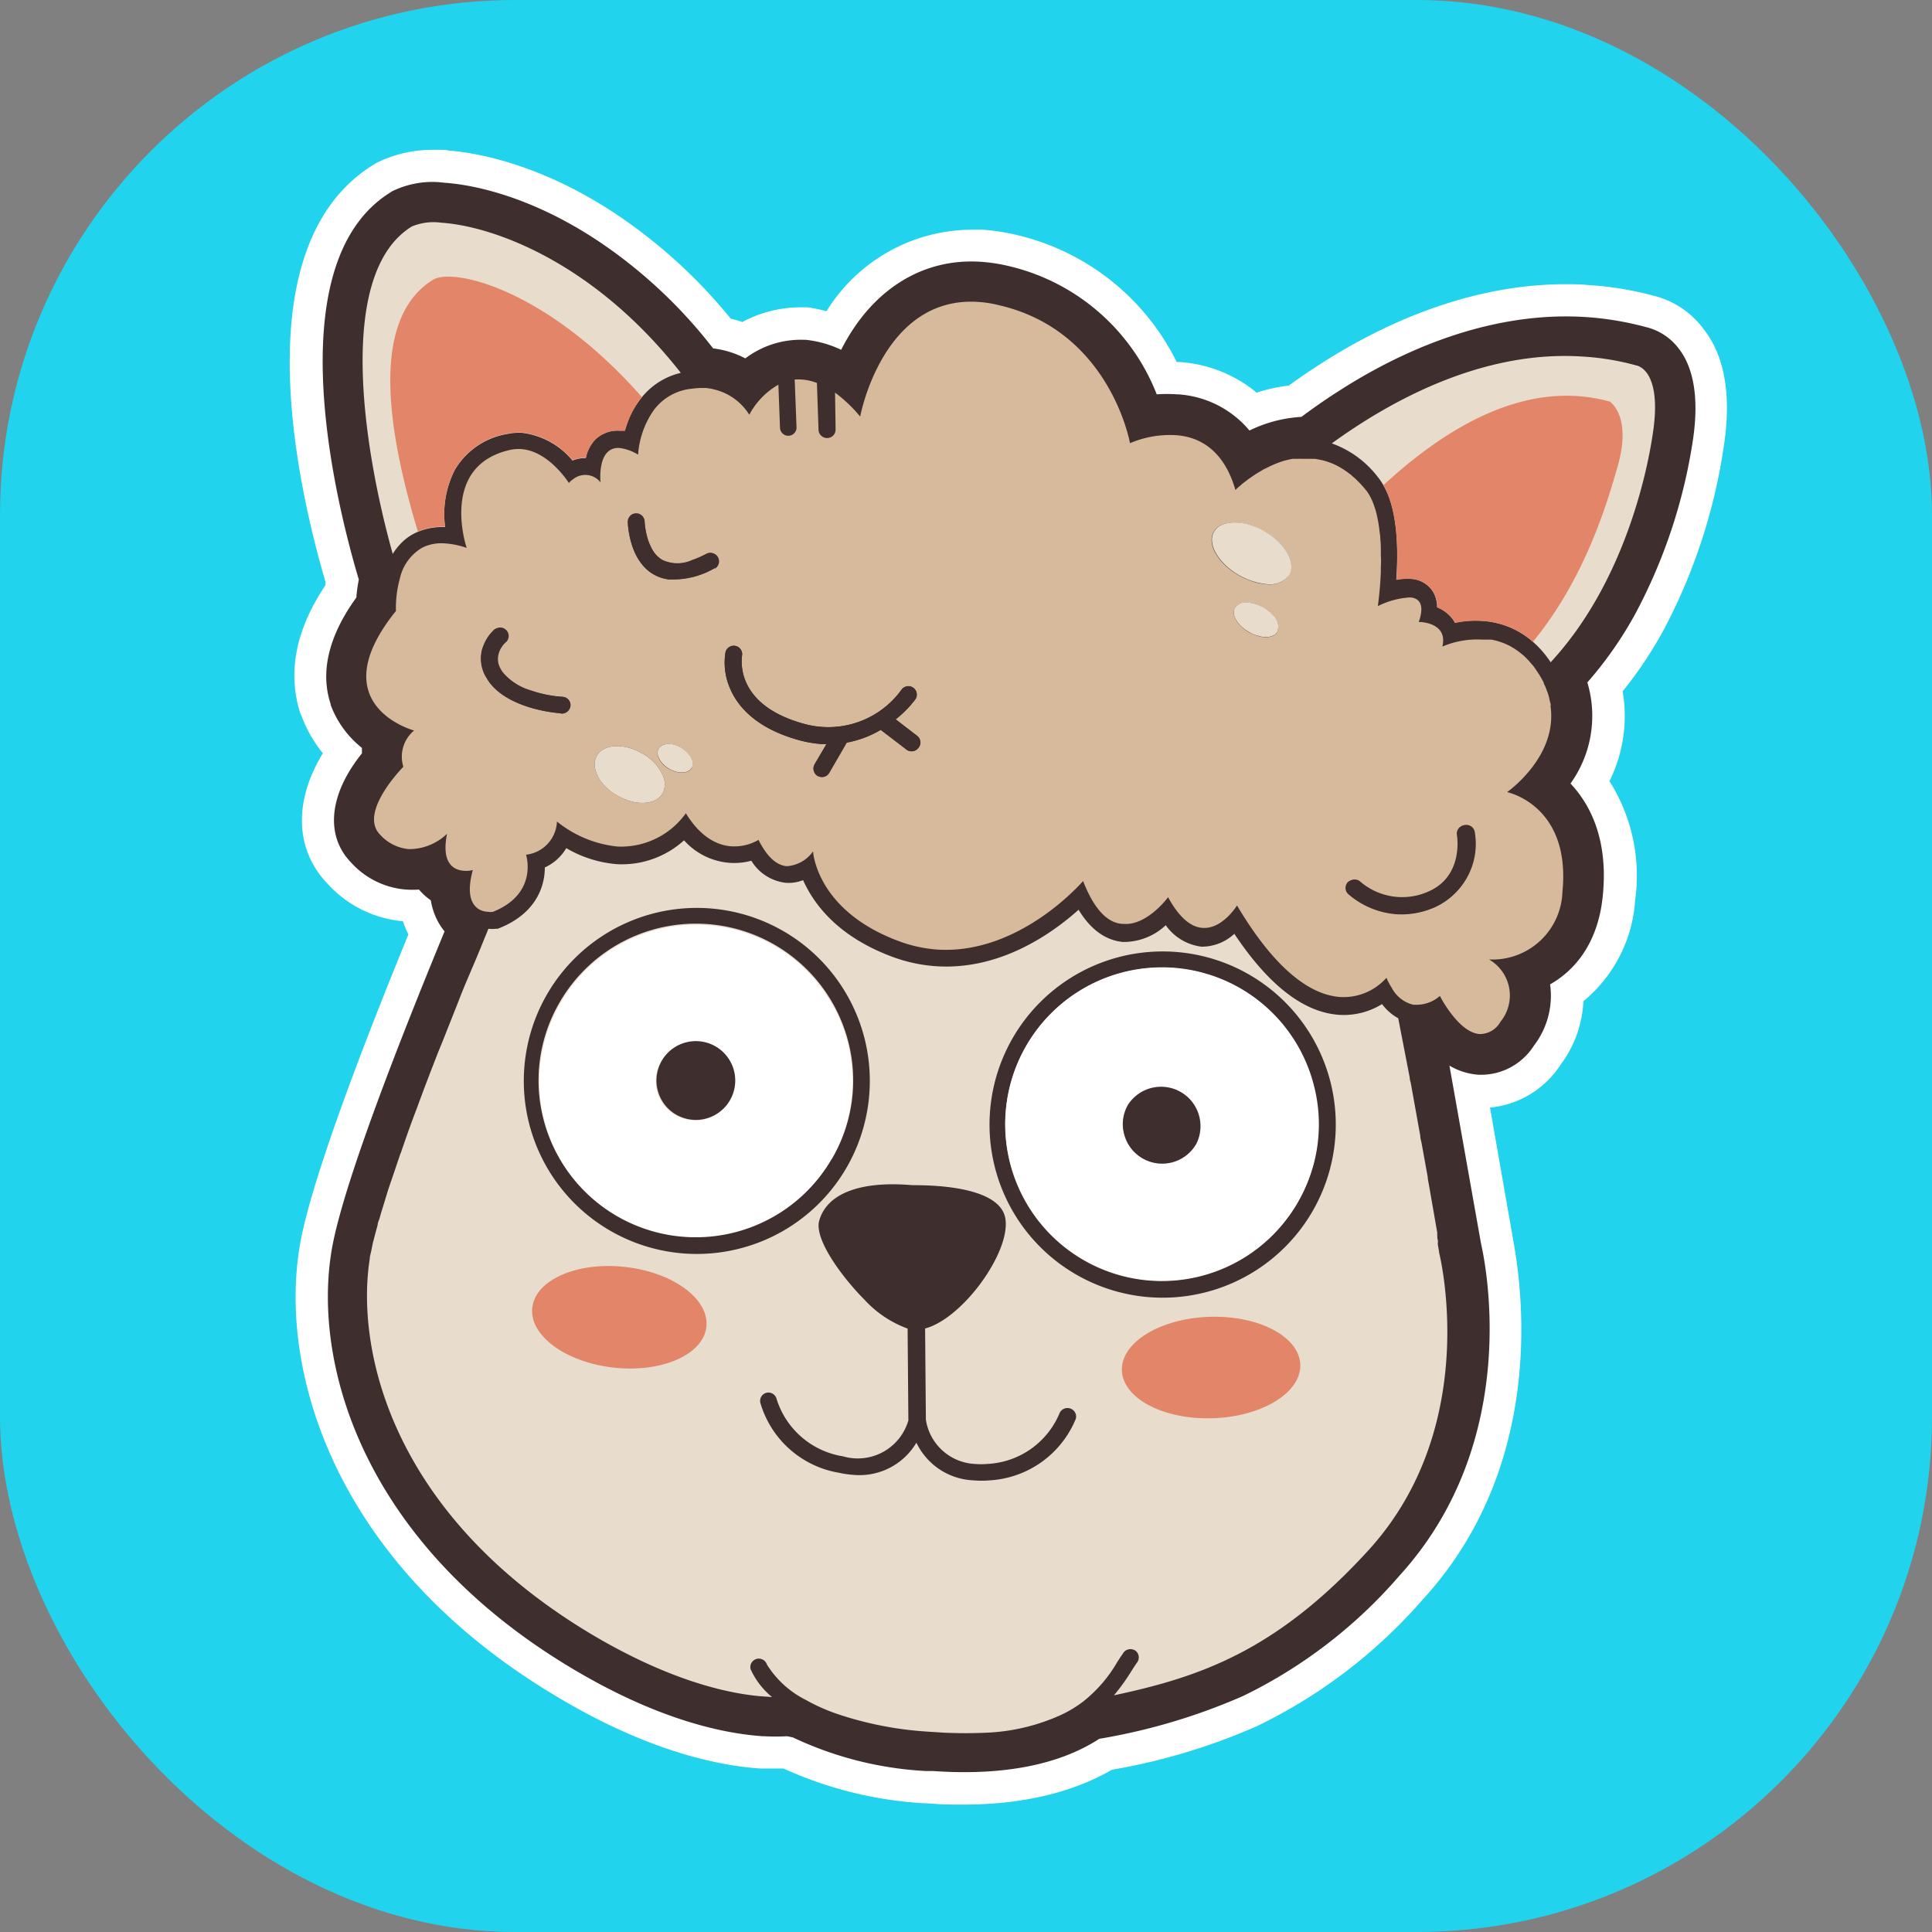 <svg xmlns="http://www.w3.org/2000/svg" viewBox="0 0 180 180">
  <rect x="0" y="0" width="180" height="180" fill="#808080" stroke="none"/>
  <rect width="180" height="180" rx="48" fill="#22d3ee" />
  <path
    d="M89.72 168.13c-1 0-2 0-3-.1L86 168a36.62 36.62 0 0 1-13-3.23h-.63-1.32-.17c-4-.26-10.56-1.64-19-6.7-20.71-12.32-25.88-30.26-23.97-41.88 1-6.23 6.54-20.36 10.14-29.13a9.38 9.38 0 0 1-.51-1.23 10.76 10.76 0 0 1-7-3.47c-3.06-3.16-3.2-7.71-.46-12.18a12.18 12.18 0 0 1-2-3.52l-.08-.14c-1.25-3.83-.46-7.84 2.32-12v-.32c-2.84-9.73-7.53-31.46 4.49-38.86l.23-.15.26-.12a11.63 11.63 0 0 1 5-1.11h.76c.22 0 .46 0 .69.06 2.37.18 8.44 1.13 15.65 5.93a48.49 48.49 0 0 1 10.68 9.74 11 11 0 0 1 1.08.31 11.54 11.54 0 0 1 5.43-1.37H75h.23A13.57 13.57 0 0 1 77 29a16 16 0 0 1 13.49-7.6h1.07a19.79 19.79 0 0 1 2.85.42 22.27 22.27 0 0 1 15.22 11.91h.27a12.57 12.57 0 0 1 7.18 2.85 15.69 15.69 0 0 1 3-.66 58.82 58.82 0 0 1 2.93-2c7.56-4.87 15.45-7.44 22.81-7.44.69 0 1.39 0 2.06.07a30.93 30.93 0 0 1 6.18 1 8.24 8.24 0 0 1 4.69 3.15c1.89 2.41 2.55 6 1.9 10.55A52.93 52.93 0 0 1 155 58.69a38.76 38.76 0 0 1-3.82 5.72 13.66 13.66 0 0 1-1.23 8.37 16.45 16.45 0 0 1 2.39 11.11 13.29 13.29 0 0 1-4.82 9.39 10.63 10.63 0 0 1-2.12 5.91 8.83 8.83 0 0 1-6.58 4l2.13 12.16c.39 2.31 4 20.12-8.35 33.62a48.34 48.34 0 0 1-15.45 11.83 57.18 57.18 0 0 1-13.55 4.08c-3.67 2.12-8.32 3.25-13.88 3.25z"
    fill="#fff" />
  <path
    d="M86.22 165a33 33 0 0 1-12.35-3.13l-.54-.11a18.75 18.75 0 0 1-2.12 0h-.15c-3.68-.25-9.75-1.53-17.72-6.29-19.34-11.53-24.19-28.11-22.47-38.81 1-6.37 7.3-22 10.55-29.89-.1-.11-.19-.24-.28-.36a6.18 6.18 0 0 1-1-2.53 5.44 5.44 0 0 1-1.1-1 9.43 9.43 0 0 1-1.19 0 7.69 7.69 0 0 1-5.13-2.51c-2.46-2.53-2.06-6.38 1-10.18v-.51a9.21 9.21 0 0 1-2.91-4v-.07c-1-3-.19-6.38 2.39-9.94a14.43 14.43 0 0 1 .23-1.67c-1.79-6-8-29.36 3-36.11l.1-.07.11-.05a8.56 8.56 0 0 1 4.23-.8l.59.06c2.13.15 7.61 1 14.28 5.43a45.6 45.6 0 0 1 10.7 10 8.67 8.67 0 0 1 3 .93 8.57 8.57 0 0 1 5.5-1.73h.14a10.1 10.1 0 0 1 3.29.93c2.8-5.54 7.52-8.56 13-8.2a15.44 15.44 0 0 1 2.4.35 19.6 19.6 0 0 1 14 12 13.19 13.19 0 0 1 1.89 0h.11a9.46 9.46 0 0 1 6.64 3.37 12.68 12.68 0 0 1 4.84-1.27c1.17-.87 2.3-1.66 3.45-2.39 7.77-5 15.74-7.39 23.06-6.91a28.65 28.65 0 0 1 5.58.93 5.41 5.41 0 0 1 3.06 2c1.41 1.81 1.88 4.64 1.35 8.36a50.14 50.14 0 0 1-5.41 16.39 35.58 35.58 0 0 1-4.45 6.36 10.82 10.82 0 0 1-1.57 9.42c1.8 1.91 3.56 5.18 3 10.53-.47 4.57-2.8 7-4.9 8.18a7.63 7.63 0 0 1-1.51 5.71 5.84 5.84 0 0 1-5.17 2.71h0a6.14 6.14 0 0 1-2.7-.85l2.94 16.56c.49 2.16 3.76 18.53-7.63 31A45.48 45.48 0 0 1 115.84 158a56.57 56.57 0 0 1-13.42 4c-3.76 2.44-9 3.46-15.54 3z"
    fill="#3e2e2e" />
  <path
    d="M127.5 144.43c-8.59 9.41-15.74 11.82-23.72 13.52a18 18 0 0 0 1.63-2.26c.2-.31.37-.58.53-.8a.79.79 0 0 0-.15-1.1h0a.82.82 0 0 0-1.11.17l-.33.49c-.11.18-.17.26-.26.4a12.91 12.91 0 0 1-3.2 3.7h0a11.29 11.29 0 0 1-1.94 1.18 18.64 18.64 0 0 1-7 1.7 44.44 44.44 0 0 1-4 0l-1.56-.1a32.76 32.76 0 0 1-8.37-1.64 17.57 17.57 0 0 1-2.94-1.31 9.06 9.06 0 0 1-3.54-3.16 1.3 1.3 0 0 1-.14-.26.79.79 0 0 0-1.47.55 7.13 7.13 0 0 0 2 2.6l-.72-.05c-2.9-.19-8.48-1.27-16.07-5.78-18.79-11.21-22-26.66-20.69-35 0-.25.1-.52.15-.79l.09-.44a2.89 2.89 0 0 1 .11-.47c.11-.46.25-.95.39-1.48 0-.19.1-.38.17-.57a18.58 18.58 0 0 1 .32-1.09l.38-1.25c.13-.43.25-.78.39-1.18l.52-1.53.31-.92a1.11 1.11 0 0 1 .07-.16c.07-.22.15-.46.24-.7a94.25 94.25 0 0 1 1.31-3.61c.13-.38.28-.76.42-1.14l.21-.57.63-1.65.67-1.72.41-1 1.3-3.28.39-1 .35-.87 1-2.35c.14-.32.26-.63.38-.91l.57-1.4c.1-.23.19-.46.27-.67a3.48 3.48 0 0 0 .72 0h.15l.16-.06c3.33-1.34 4.23-3.79 4.23-5.65a4.5 4.5 0 0 0 2-1.8 11.1 11.1 0 0 0 4.68 1.49 8.61 8.61 0 0 0 6.29-2.22 6.32 6.32 0 0 0 4.27 2.1 6.08 6.08 0 0 0 2-.2 4.31 4.31 0 0 0 3.22 2.06 3.63 3.63 0 0 0 1.6-.25c1 2.22 3.24 5.33 8.56 7.23a14.43 14.43 0 0 0 3.83.79c6 .4 10.84-3.08 13.28-5.26 1.12 1.85 2.51 2.84 4.12 3a5.72 5.72 0 0 0 4-1.56 4.78 4.78 0 0 0 3.34 2A4.45 4.45 0 0 0 115 87c3.19 4.79 6.47 7.33 9.76 7.55a6.79 6.79 0 0 0 4-1 4.79 4.79 0 0 0 1.51 1.32h0l1.07 5.52c0 .18.06.35.1.52l.88 4.89c0 .25.09.5.13.73l.57 3.14c0 .23.07.46.11.72l.78 4.48a1.34 1.34 0 0 0 0 .3.41.41 0 0 1 0 .11 1.42 1.42 0 0 0 .06.31.77.77 0 0 0 0 .15.76.76 0 0 0 0 .27l.1.58a.2.2 0 0 0 0 .07s4.1 16.07-6.57 27.77zM154 40.32c-.59 4.09-2.85 14.18-9.53 21.38a9.36 9.36 0 0 0-1.68-1.93h0a7.83 7.83 0 0 0-4.72-1.93 9.29 9.29 0 0 0-2.52.18 1.94 1.94 0 0 0-.21-.34 3.35 3.35 0 0 0-1.45-1.1 2.77 2.77 0 0 0-.43-1.53 2.6 2.6 0 0 0-2.08-1.13 5.57 5.57 0 0 0-1.29.09c.17-2.57.2-6.34-1.16-8.72l-.06-.11a5.07 5.07 0 0 0-.49-.72 9.34 9.34 0 0 0-4.3-3.15c5.51-4 14.07-8.71 23.38-8.09a23.88 23.88 0 0 1 5 .83s2.43.32 1.54 6.27zM41.13 20.75a5.31 5.31 0 0 0-2.76.35c-7.12 4.38-4.5 20.78-1.78 30.51a5.76 5.76 0 0 1 .84-1.06 4.61 4.61 0 0 1 1.5-1h0a5.83 5.83 0 0 1 2.54-.44 9.06 9.06 0 0 1 .91-5.34 7 7 0 0 1 4.9-3.34 5 5 0 0 1 1.39-.1 7.23 7.23 0 0 1 4.67 2.58 3.1 3.1 0 0 1 1.24-.23 3.56 3.56 0 0 1 .83-1.68 3 3 0 0 1 2.41-.87 2.69 2.69 0 0 1 .4 0 9.16 9.16 0 0 1 .68-1.76 8.44 8.44 0 0 1 .91-1.37 6.59 6.59 0 0 1 3.62-2.26c-8.17-10.41-17.58-13.67-22.3-13.99z"
    fill="#e8dccd" />
  <path
    d="M59.81 37a8.44 8.44 0 0 0-.91 1.38 9.86 9.86 0 0 0-.68 1.76 2.69 2.69 0 0 0-.4 0 3 3 0 0 0-2.41.87 3.56 3.56 0 0 0-.83 1.64 3.07 3.07 0 0 0-1.24.23 7.23 7.23 0 0 0-4.67-2.58 5.43 5.43 0 0 0-1.39.1 7 7 0 0 0-4.9 3.34 9.06 9.06 0 0 0-.91 5.34 5.66 5.66 0 0 0-2.54.44c-2.64-8.79-4.67-19.7 1.42-23.46 1.88-1.14 10.57.85 19.46 10.94zm90.9 6.46c-.94 3.28-3 10.39-7.89 16.33a7.88 7.88 0 0 0-4.73-1.93 9.29 9.29 0 0 0-2.52.18 1.94 1.94 0 0 0-.21-.34 3.27 3.27 0 0 0-1.45-1.1 2.77 2.77 0 0 0-.43-1.53 2.6 2.6 0 0 0-2.08-1.13 5.57 5.57 0 0 0-1.29.09c.17-2.57.14-6.45-1.22-8.83 6.11-5.63 13.51-9.89 21.11-7.78-.07 0 2.09 1.23.71 6.04z"
    fill="#e38569" />
  <path
    d="M140.41 73.8s4.72-3.28 4.05-8a.4.4 0 0 0 0-.24 4.37 4.37 0 0 1-.12-.51 4.31 4.31 0 0 0-.21-.67 4.78 4.78 0 0 0-.19-.48l-.11-.23v-.07l-.18-.33-.22-.38-.42-.63c-.14-.2-.2-.27-.31-.39l-.32-.37-.32-.32a.8.8 0 0 0-.17-.15h0a7 7 0 0 0-1.3-.89l-.33-.15a6.09 6.09 0 0 0-1.32-.4h-.33-.1-.43a8.26 8.26 0 0 0-3.7.65c.49-2-1.53-2.26-2.07-2.29h-.13c.6-1.69 0-2.24-.81-2.29a7.66 7.66 0 0 0-3 .81s.21-1.43.28-3.21v-.48a6.53 6.53 0 0 0 0-1v-.52a9.29 9.29 0 0 0-.05-1.06 3.05 3.05 0 0 0-.06-.6 12.13 12.13 0 0 0-.23-1.45 3.06 3.06 0 0 0-.1-.41 2.44 2.44 0 0 0-.13-.44 5.26 5.26 0 0 0-.32-.83 4.67 4.67 0 0 0-.27-.49 2 2 0 0 0-.24-.33c-.19-.24-.39-.46-.58-.66l-.29-.29c-.09-.09-.2-.19-.3-.27l-.26-.23-.17-.12a2.18 2.18 0 0 0-.31-.22 2.7 2.7 0 0 0-.33-.22l-.32-.19-.3-.15a6.8 6.8 0 0 0-1-.37 1.63 1.63 0 0 0-.3-.07c-.19-.05-.39-.08-.58-.11h0-.39-.41-.41 0a2.56 2.56 0 0 0-.39 0h-.3-.21l-.63.14a9 9 0 0 0-1.59.62l-.47.23-.52.31-.23.14-.65.45-.34.26a3.54 3.54 0 0 0-.42.35l-.12.09-.33.31c-1.11-3.86-3.5-5-5.64-5.11a9.47 9.47 0 0 0-4.18.75s-1.85-10.54-12.32-12.88a10.27 10.27 0 0 0-1.82-.28c-8.92-.59-11 10.68-11 10.68a13.37 13.37 0 0 0-2.34-2.23l.05 3.42a.78.78 0 0 1-.75.81H77a.8.8 0 0 1-.74-.77l-.15-4.36a4.65 4.65 0 0 0-1.42-.32 4.7 4.7 0 0 0-.65 0l.17 4.43a.77.77 0 0 1-.74.81h-.07a.78.78 0 0 1-.73-.76l-.15-4a7 7 0 0 0-2.71 2.8 5.31 5.31 0 0 0-3.33-2.37 4.21 4.21 0 0 0-.71-.12h-.32a5.94 5.94 0 0 0-.94.06 5 5 0 0 0-3.64 2.06 8.21 8.21 0 0 0-1.42 4.09 4.24 4.24 0 0 0-1.72-.62c-2.14-.14-1.78 3.2-1.78 3.2a1.8 1.8 0 0 0-2.54-.3A1.77 1.77 0 0 0 53 45s-1.87-3-4.46-3.16a3.72 3.72 0 0 0-.94.06c-6.75 1.45-4.12 9.15-4.12 9.15a7.38 7.38 0 0 0-2-.42 4 4 0 0 0-2.13.39 4.42 4.42 0 0 0-2.1 2.9 10.15 10.15 0 0 0-.36 3c-.07.08-.12.17-.19.24-6.74 8.6 1.88 10.9 1.88 10.9a3.17 3.17 0 0 0-1 3.38s-4.22 4.24-2.17 6.32a4.07 4.07 0 0 0 2.69 1.35 5.09 5.09 0 0 0 3.55-1.43c-.57 2.83.68 3.39 1.59 3.45a2.45 2.45 0 0 0 .81-.07c-.61 2.25-.11 3.2.53 3.63a1.81 1.81 0 0 0 .88.26 1.55 1.55 0 0 0 .48 0l.3-.13c3.9-1.76 2.77-5.19 2.77-5.19a3.24 3.24 0 0 0 2.88-3.09 10.7 10.7 0 0 0 5.64 2.33 7.42 7.42 0 0 0 6.37-3.1c1.41 2.3 3 3 4.26 3.08a4.5 4.5 0 0 0 2.51-.6c.9 1.79 1.83 2.4 2.66 2.45a3.26 3.26 0 0 0 2.42-1.38s.28 5.6 8.2 8.44a12.71 12.71 0 0 0 3.4.71c7.7.48 13.56-6.39 13.56-6.39 1.16 3 2.53 4 3.8 4 2.2.14 4.12-2.49 4.12-2.49 1.12 2.07 2.24 2.8 3.22 2.86 1.84.13 3.2-2.09 3.2-2.09 3.88 6.53 7.21 8.37 9.63 8.53a5.34 5.34 0 0 0 4.29-1.79 6.5 6.5 0 0 0 .5.94 3.09 3.09 0 0 0 2 1.57h.32a3.27 3.27 0 0 0 2.16-.82s1.74 3.43 3.71 3.55a2.2 2.2 0 0 0 1.93-1.14 3.87 3.87 0 0 0-1.06-5.81 6.52 6.52 0 0 0 6.84-6.33c.79-8.06-5.16-9.26-5.16-9.26zM52.3 66.45h0c-.4 0-4.69-.36-6.62-2.76a3.48 3.48 0 0 1-.34-.51h0a3.32 3.32 0 0 1-.52-2.18 2.62 2.62 0 0 1 .19-.78 4.47 4.47 0 0 1 .33-.7 3.85 3.85 0 0 1 .73-.88.79.79 0 0 1 1 1.18 1.92 1.92 0 0 0-.38.43 2 2 0 0 0-.32 1.61 2.44 2.44 0 0 0 .48.86 5.33 5.33 0 0 0 2.53 1.6h0a11.37 11.37 0 0 0 2.95.6.8.8 0 0 1 .81.76.79.79 0 0 1-.77.81.38.38 0 0 1-.15 0zm9.51 7.31a1.19 1.19 0 0 1-.08.16c-.63 1.09-2.52 1.19-4.21.21a4.58 4.58 0 0 1-1.06-.79 3.47 3.47 0 0 1-1-1.66 1.78 1.78 0 0 1 .15-1.28c.64-1.1 2.52-1.19 4.21-.21a4.46 4.46 0 0 1 1.91 2 2 2 0 0 1 .08 1.57zm2.64-2.21c-.32.54-1.26.58-2.11.1s-1.27-1.33-1-1.87 1.26-.64 2.11-.11 1.28 1.31 1 1.86zm2.19-18.65a7.63 7.63 0 0 1-4 1.09h-.33a3.67 3.67 0 0 1-1.4-.46 3.72 3.72 0 0 1-1.14-1 4.83 4.83 0 0 1-.44-.67 7 7 0 0 1-.34-.74 8.56 8.56 0 0 1-.5-2.4.79.79 0 1 1 1.57-.05 6.62 6.62 0 0 0 .22 1.32 4.75 4.75 0 0 0 .28.8 3.68 3.68 0 0 0 .39.7 2.54 2.54 0 0 0 .76.7 3.33 3.33 0 0 0 2.81 0h0a11.15 11.15 0 0 0 1.33-.58.78.78 0 1 1 .73 1.38h0zm18.91 16.8a.79.79 0 0 1-.67.3.73.73 0 0 1-.43-.16L82.05 68a9.68 9.68 0 0 1-3.16 1.19L77.26 72a.76.76 0 0 1-.74.39 1 1 0 0 1-.34-.09.8.8 0 0 1-.29-1.08L77 69.33h-.41a11 11 0 0 1-2.2-.38C70.3 67.8 68.66 65.7 68 64.1a6 6 0 0 1-.41-3.31.78.78 0 0 1 .93-.6.77.77 0 0 1 .61.9h0c0 .21-.78 4.51 5.7 6.32A8.43 8.43 0 0 0 84 64.26a.78.78 0 0 1 1.1-.15.79.79 0 0 1 .21 1 9.67 9.67 0 0 1-1.86 1.92l2 1.53a.77.77 0 0 1 .14 1.1h0zM119 58.9a.84.84 0 0 1-.4.34 1.64 1.64 0 0 1-.79.12 2 2 0 0 1-.59-.11.73.73 0 0 1-.25-.08 3.76 3.76 0 0 1-.62-.27c-1.09-.64-1.68-1.66-1.28-2.29a1.34 1.34 0 0 1 1.41-.43 2.58 2.58 0 0 1 .81.23h0a2 2 0 0 1 .42.2 3.64 3.64 0 0 1 .46.3 3.69 3.69 0 0 1 .41.38 1.43 1.43 0 0 1 .42 1.59zm1.1-5.33a2.26 2.26 0 0 1-2.26.84 4.54 4.54 0 0 1-.82-.14 5.41 5.41 0 0 1-.8-.28 6 6 0 0 1-.81-.39c-1.94-1.11-3-2.93-2.32-4.07.46-.8 1.66-1 3-.71h0a5.28 5.28 0 0 1 .77.24 5.74 5.74 0 0 1 .79.38l.12.06c1.93 1.11 3 2.92 2.32 4.06zm13.48 31a7.62 7.62 0 0 1-3.46.61 7.74 7.74 0 0 1-4.53-1.9.78.78 0 0 1 0-1.11.79.79 0 0 1 1 0 6 6 0 0 0 6.31 1c3.48-1.44 2.86-5.2 2.84-5.36a.78.78 0 0 1 1.54-.29 6.4 6.4 0 0 1-3.78 7.09z"
    fill="#d6ba9b" />
  <path
    d="M61.81 73.76a1.19 1.19 0 0 1-.08.16c-.63 1.09-2.52 1.19-4.21.21a4.58 4.58 0 0 1-1.06-.79 3.47 3.47 0 0 1-1-1.66 1.78 1.78 0 0 1 .15-1.28c.64-1.1 2.52-1.19 4.21-.21a4.46 4.46 0 0 1 1.91 2 2 2 0 0 1 .08 1.57zm58.32-20.2a2.28 2.28 0 0 1-2.26.84 5.64 5.64 0 0 1-.82-.15 5.79 5.79 0 0 1-.8-.27 7.55 7.55 0 0 1-.81-.39c-1.94-1.12-3-2.94-2.32-4.07.46-.8 1.66-1 3-.72h0a6.91 6.91 0 0 1 .77.25 5.19 5.19 0 0 1 .79.37l.12.07c1.94 1.12 2.96 2.93 2.33 4.07zM119 58.88a.74.74 0 0 1-.4.34 1.53 1.53 0 0 1-.79.12 1.71 1.71 0 0 1-.59-.11.72.72 0 0 1-.25-.07 2.8 2.8 0 0 1-.61-.28c-1.1-.63-1.68-1.65-1.29-2.28a1.33 1.33 0 0 1 1.41-.44 3.26 3.26 0 0 1 .81.23h0a2.71 2.71 0 0 1 .42.2 2.85 2.85 0 0 1 .46.31 2.46 2.46 0 0 1 .41.38 1.41 1.41 0 0 1 .42 1.6zM64.45 71.53c-.32.54-1.26.59-2.1.1s-1.28-1.33-1-1.86 1.26-.64 2.11-.11 1.31 1.34.99 1.87z"
    fill="#e8dccd" />
  <path
    d="M66.64 52.89a7.62 7.62 0 0 1-4 1.08h-.33a3.69 3.69 0 0 1-1.4-.47 3.6 3.6 0 0 1-1.14-1 4.3 4.3 0 0 1-.44-.67 5.56 5.56 0 0 1-.34-.74 8.14 8.14 0 0 1-.49-2.39.781.781 0 0 1 1.56-.06 7.28 7.28 0 0 0 .22 1.32 4.2 4.2 0 0 0 .28.8 3.76 3.76 0 0 0 .39.71 2.39 2.39 0 0 0 .76.69 3.29 3.29 0 0 0 2.81 0h0a9.28 9.28 0 0 0 1.33-.59.79.79 0 0 1 .74 1.39h0zm66.97 31.64a7.53 7.53 0 0 1-8-1.29.79.79 0 0 1 1.08-1.14 6 6 0 0 0 6.31 1c3.48-1.44 2.86-5.2 2.84-5.36a.78.78 0 0 1 .67-.88.79.79 0 0 1 .88.6 6.43 6.43 0 0 1-3.78 7.07zM53.16 65.71a.8.8 0 0 1-.83.74h0c-.4 0-4.69-.36-6.62-2.76a3.54 3.54 0 0 1-.35-.51h0a3.37 3.37 0 0 1-.51-2.18 3 3 0 0 1 .18-.78 4.52 4.52 0 0 1 .34-.7 3.85 3.85 0 0 1 .73-.88.79.79 0 0 1 1.11.11.78.78 0 0 1-.07 1.08 1.86 1.86 0 0 0-.37.42 2 2 0 0 0-.32.7 1.87 1.87 0 0 0 0 .91 2.58 2.58 0 0 0 .47.86 5.41 5.41 0 0 0 2.54 1.6h0a11.39 11.39 0 0 0 2.94.6.78.78 0 0 1 .76.79zm32.39 3.97a.77.77 0 0 1-.67.31.74.74 0 0 1-.43-.17L82.06 68a9.49 9.49 0 0 1-3.17 1.18L77.26 72a.79.79 0 0 1-.74.39.83.83 0 0 1-.34-.1.81.81 0 0 1-.29-1.08L77 69.32h-.4a11 11 0 0 1-2.21-.38C70.3 67.8 68.66 65.69 68 64.1a6 6 0 0 1-.41-3.31.784.784 0 0 1 1.54.3h0c0 .21-.79 4.51 5.69 6.33A8.42 8.42 0 0 0 84 64.24a.79.79 0 0 1 1.31.88A9.85 9.85 0 0 1 83.43 67l2 1.54a.78.78 0 0 1 .15 1.09z"
    fill="#3e2e2e" />
  <path d="M78.94 97a14.59 14.59 0 1 0-1.44 11 14.6 14.6 0 0 0 1.44-11zm-11 5.57a3.67 3.67 0 0 1-3.41 1.81 3.73 3.73 0 0 1-1.59-.48 3.67 3.67 0 1 1 5-1.33z" fill="#fff" />
  <path
    d="M80.49 96.53a16.12 16.12 0 1 0-1.61 12.24 16.15 16.15 0 0 0 1.61-12.24zm-3 11.45a14.65 14.65 0 0 1-26.82-3.56 14.45 14.45 0 0 1 1.45-11A14.66 14.66 0 0 1 79 96.93 14.45 14.45 0 0 1 77.49 108zM68 102.52a3.67 3.67 0 0 1-3.41 1.81 3.73 3.73 0 0 1-1.59-.48 3.67 3.67 0 1 1 5-1.33zm55.9-1.93a16.13 16.13 0 1 0-1.61 12.25 16.14 16.14 0 0 0 1.61-12.25zm-3 11.45a14.6 14.6 0 1 1-5.32-19.91 14.66 14.66 0 0 1 5.34 19.87z"
    fill="#3e2e2e" />
  <path d="M122.38 101a14.6 14.6 0 1 0-1.46 11 14.4 14.4 0 0 0 1.46-11zm-10.93 5.58a3.66 3.66 0 0 1-6.71-.89 3.58 3.58 0 0 1 .36-2.77 3.67 3.67 0 0 1 6.35 3.66z" fill="#fff" />
  <path
    d="M111.45 106.58a3.66 3.66 0 0 1-6.71-.89 3.58 3.58 0 0 1 .36-2.77 3.67 3.67 0 0 1 6.35 3.66zm-11.22 25.61a9.26 9.26 0 0 1-8 5.73 8.9 8.9 0 0 1-1.55 0 6.17 6.17 0 0 1-5.3-3.51 6.16 6.16 0 0 1-5.86 3 8.57 8.57 0 0 1-1.32-.19 9.22 9.22 0 0 1-7.36-6.52.78.78 0 0 1 .58-.94h0a.79.79 0 0 1 .94.6 7.75 7.75 0 0 0 6.17 5.32 4.91 4.91 0 0 0 6.1-3.34.57.57 0 0 0 0-.14h0a.06.06 0 0 1 0 0l-.07-8.42a10.14 10.14 0 0 1-4-2.67c-2-2-4.67-5.55-4.25-7.33.69-2.58 3.82-3.78 8.69-3.36 1.44 0 8.18 0 8.67 3.13s-4 9.31-7.48 10.22h0l.07 8.32v.16a4.86 4.86 0 0 0 4.51 4.14 7.43 7.43 0 0 0 1.25 0 7.7 7.7 0 0 0 6.67-4.66.8.8 0 0 1 1-.51.79.79 0 0 1 .54.97z"
    fill="#3e2e2e" />
  <g fill="#e38569">
    <ellipse cx="112.91" cy="127.45" rx="8.32" ry="4.73" transform="matrix(.999 -.032 .032 .999 -4.04 3.7)" />
    <ellipse cx="57.68" cy="122.67" rx="4.72" ry="8.16" transform="matrix(.109 -.994 .994 .109 -70.52 166.69)" />
  </g>
</svg>